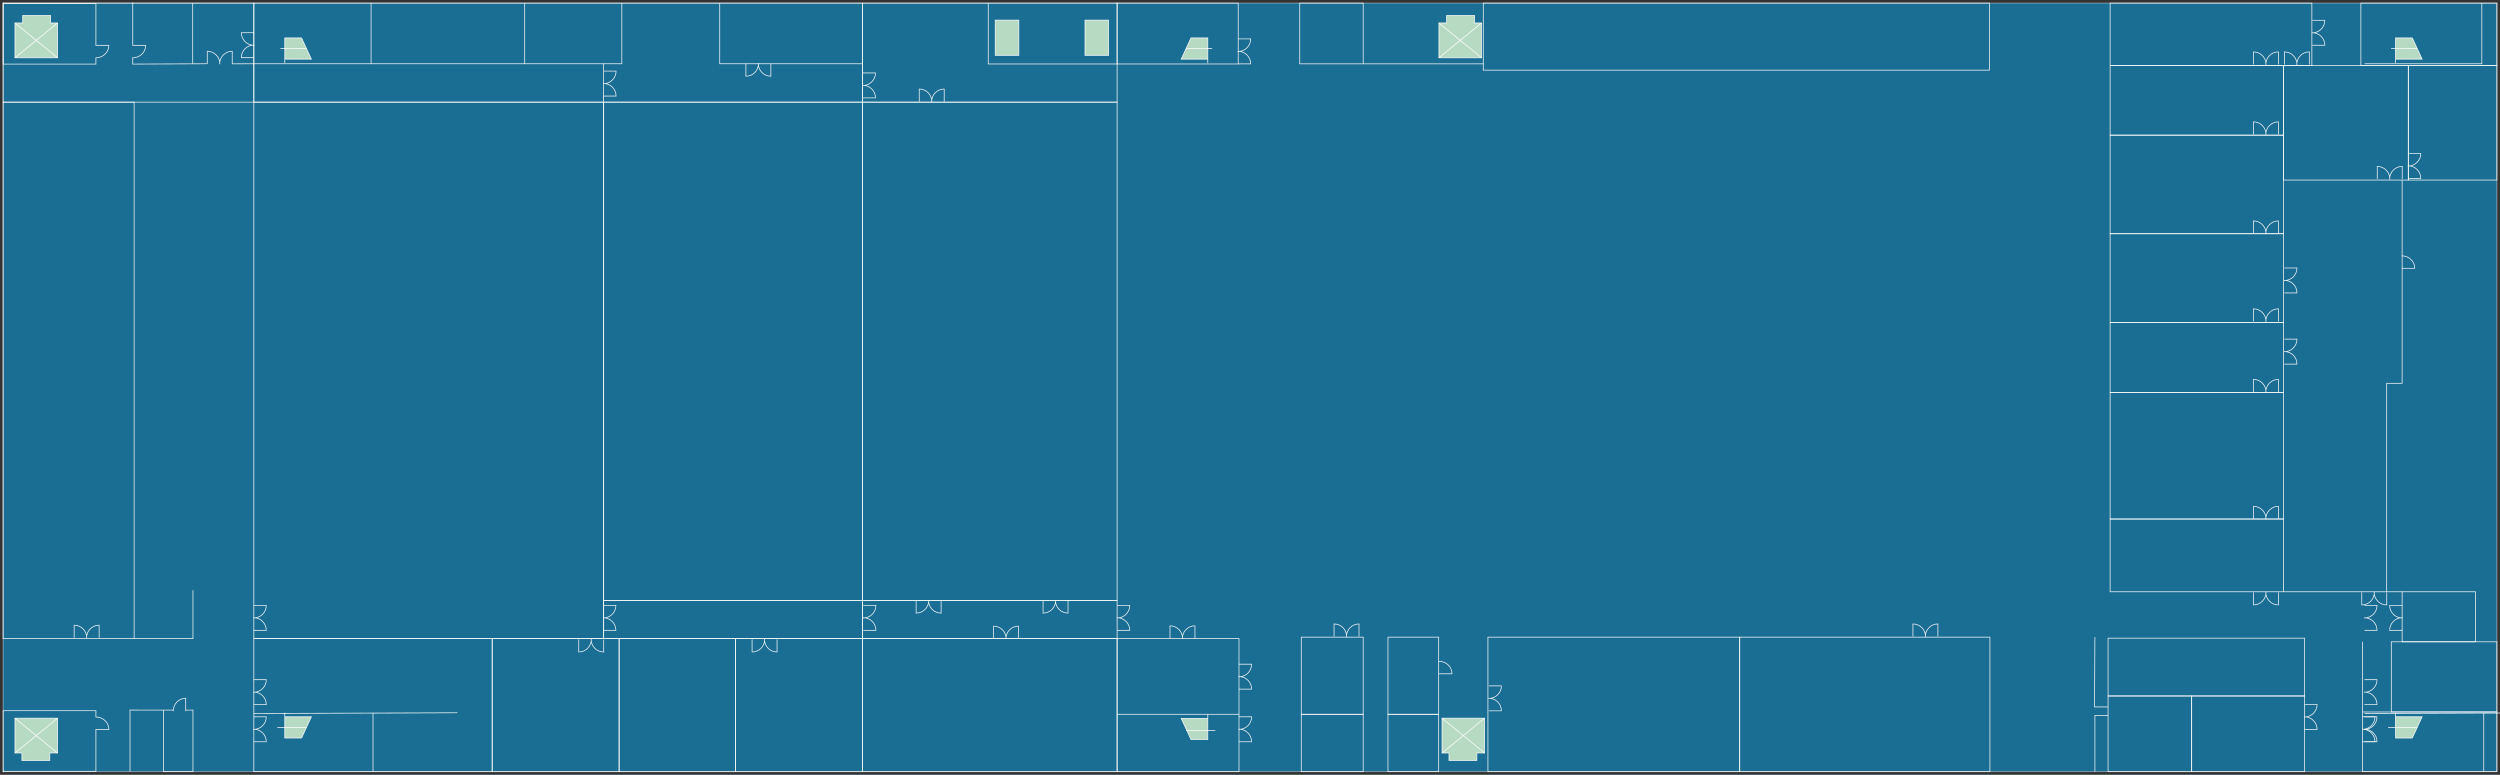 <?xml version="1.0" encoding="utf-8"?>
<!-- Generator: Adobe Illustrator 16.0.0, SVG Export Plug-In . SVG Version: 6.00 Build 0)  -->
<!DOCTYPE svg PUBLIC "-//W3C//DTD SVG 1.1//EN" "http://www.w3.org/Graphics/SVG/1.1/DTD/svg11.dtd">
<svg version="1.1" xmlns="http://www.w3.org/2000/svg" xmlns:xlink="http://www.w3.org/1999/xlink" x="0px" y="0px"
	 width="807.612px" height="250.285px" viewBox="0 0 807.612 250.285" enable-background="new 0 0 807.612 250.285"
	 xml:space="preserve">
<rect x="0" y="0" width="807.612" height="250.285" fill="#333333" stroke="none"/>
<g id="border">
	<rect x="1" y="1" display="none" opacity="0" fill="#FFFFFF" width="805.612" height="248.284"/>
	
		<rect x="1" y="1" opacity="0.5" fill="#03A9F4" stroke="#FFFFFF" stroke-width="0.25" stroke-miterlimit="10" width="805.612" height="248.285"/>
</g>
<g id="area">
	
		<rect x="1" y="1" opacity="0.9" fill="none" stroke="#FFFFFF" stroke-width="0.25" stroke-miterlimit="10" width="81" height="32"/>
	
		<rect x="82" y="1" opacity="0.9" fill="none" stroke="#FFFFFF" stroke-width="0.25" stroke-miterlimit="10" width="196.625" height="32"/>
	
		<rect x="278.625" y="1" opacity="0.9" fill="none" stroke="#FFFFFF" stroke-width="0.25" stroke-miterlimit="10" width="82.25" height="32"/>
	
		<rect x="82" y="206.284" opacity="0.9" fill="none" stroke="#FFFFFF" stroke-width="0.25" stroke-miterlimit="10" width="77" height="43"/>
	
		<rect x="159" y="206.284" opacity="0.9" fill="none" stroke="#FFFFFF" stroke-width="0.25" stroke-miterlimit="10" width="41" height="43"/>
	
		<rect x="200" y="206.284" opacity="0.9" fill="none" stroke="#FFFFFF" stroke-width="0.25" stroke-miterlimit="10" width="37.625" height="43"/>
	
		<rect x="237.625" y="206.284" opacity="0.9" fill="none" stroke="#FFFFFF" stroke-width="0.25" stroke-miterlimit="10" width="41" height="43"/>
	
		<rect x="278.625" y="206.284" opacity="0.9" fill="none" stroke="#FFFFFF" stroke-width="0.25" stroke-miterlimit="10" width="82.25" height="43"/>
	
		<rect x="360.875" y="206.284" opacity="0.9" fill="none" stroke="#FFFFFF" stroke-width="0.25" stroke-miterlimit="10" width="39.375" height="43"/>
	
		<rect x="195" y="33" opacity="0.9" fill="none" stroke="#FFFFFF" stroke-width="0.25" stroke-miterlimit="10" width="83.625" height="161"/>
	
		<rect x="278.625" y="33" opacity="0.9" fill="none" stroke="#FFFFFF" stroke-width="0.25" stroke-miterlimit="10" width="82.25" height="161"/>
	
		<rect x="195" y="194" opacity="0.9" fill="none" stroke="#FFFFFF" stroke-width="0.25" stroke-miterlimit="10" width="83.625" height="12.284"/>
	
		<rect x="278.625" y="194" opacity="0.9" fill="none" stroke="#FFFFFF" stroke-width="0.25" stroke-miterlimit="10" width="82.25" height="12.284"/>
	
		<rect x="360.875" y="1" opacity="0.9" fill="none" stroke="#FFFFFF" stroke-width="0.25" stroke-miterlimit="10" width="39.125" height="19.667"/>
	
		<rect x="479.167" y="1" opacity="0.9" fill="none" stroke="#FFFFFF" stroke-width="0.25" stroke-miterlimit="10" width="163.5" height="21.667"/>
	
		<rect x="681.667" y="1" opacity="0.9" fill="none" stroke="#FFFFFF" stroke-width="0.25" stroke-miterlimit="10" width="65.166" height="20.167"/>
	
		<rect x="762.667" y="1" opacity="0.9" fill="none" stroke="#FFFFFF" stroke-width="0.25" stroke-miterlimit="10" width="43.945" height="20.167"/>
	
		<rect x="681.667" y="21.167" opacity="0.9" fill="none" stroke="#FFFFFF" stroke-width="0.25" stroke-miterlimit="10" width="56" height="22.5"/>
	
		<rect x="681.667" y="43.667" opacity="0.9" fill="none" stroke="#FFFFFF" stroke-width="0.25" stroke-miterlimit="10" width="56" height="31.833"/>
	
		<rect x="681.667" y="75.501" opacity="0.9" fill="none" stroke="#FFFFFF" stroke-width="0.25" stroke-miterlimit="10" width="56" height="28.666"/>
	
		<rect x="681.667" y="104.167" opacity="0.9" fill="none" stroke="#FFFFFF" stroke-width="0.25" stroke-miterlimit="10" width="56" height="22.666"/>
	
		<rect x="681.667" y="126.833" opacity="0.9" fill="none" stroke="#FFFFFF" stroke-width="0.25" stroke-miterlimit="10" width="56" height="40.833"/>
	
		<rect x="681.667" y="167.666" opacity="0.9" fill="none" stroke="#FFFFFF" stroke-width="0.25" stroke-miterlimit="10" width="56" height="23.5"/>
	
		<rect x="737.667" y="21.167" opacity="0.9" fill="none" stroke="#FFFFFF" stroke-width="0.25" stroke-miterlimit="10" width="40.333" height="36.999"/>
	
		<rect x="778" y="21.167" opacity="0.9" fill="none" stroke="#FFFFFF" stroke-width="0.25" stroke-miterlimit="10" width="28.612" height="36.999"/>
	
		<rect x="776" y="191.166" opacity="0.9" fill="none" stroke="#FFFFFF" stroke-width="0.25" stroke-miterlimit="10" width="23.667" height="16.164"/>
	
		<rect x="681" y="206.165" opacity="0.9" fill="none" stroke="#FFFFFF" stroke-width="0.25" stroke-miterlimit="10" width="63.5" height="18.667"/>
	
		<rect x="681" y="224.832" opacity="0.9" fill="none" stroke="#FFFFFF" stroke-width="0.25" stroke-miterlimit="10" width="27" height="24.452"/>
	
		<rect x="708" y="224.832" opacity="0.9" fill="none" stroke="#FFFFFF" stroke-width="0.25" stroke-miterlimit="10" width="36.5" height="24.452"/>
	
		<rect x="763.167" y="230" opacity="0.9" fill="none" stroke="#FFFFFF" stroke-width="0.25" stroke-miterlimit="10" width="43.445" height="19.285"/>
	
		<rect x="772.5" y="207.33" opacity="0.9" fill="none" stroke="#FFFFFF" stroke-width="0.25" stroke-miterlimit="10" width="34.112" height="22.67"/>
	<polyline opacity="0.9" fill="none" stroke="#FFFFFF" stroke-width="0.25" stroke-miterlimit="10" points="776,58.166 776,123.832 
		771,123.832 771,191.166 776,191.166 737.667,191.166 	"/>
	
		<rect x="480.667" y="205.832" opacity="0.9" fill="none" stroke="#FFFFFF" stroke-width="0.25" stroke-miterlimit="10" width="81.333" height="43.452"/>
	
		<rect x="562" y="205.832" opacity="0.9" fill="none" stroke="#FFFFFF" stroke-width="0.25" stroke-miterlimit="10" width="80.833" height="43.452"/>
	
		<rect x="1" y="33" opacity="0.9" fill="none" stroke="#FFFFFF" stroke-width="0.25" stroke-miterlimit="10" width="42.333" height="173.284"/>
	<polyline opacity="0.9" fill="none" stroke="#FFFFFF" stroke-width="0.25" stroke-miterlimit="10" points="62.333,190.667 
		62.333,206.284 43.333,206.284 	"/>
	
		<rect x="82" y="33" opacity="0.9" fill="none" stroke="#FFFFFF" stroke-width="0.25" stroke-miterlimit="10" width="113" height="173.284"/>
</g>
<g id="entrance">
</g>
<g id="asset">
	<path opacity="0.9" fill="none" stroke="#FFFFFF" stroke-width="0.25" stroke-miterlimit="10" d="M360.9,195.563h4.063
		c0,2.245-1.817,4.063-4.063,4.063v-0.063c2.245,0,4.063,1.817,4.063,4.063H360.9"/>
	<path opacity="0.9" fill="none" stroke="#FFFFFF" stroke-width="0.25" stroke-miterlimit="10" d="M278.9,195.563h4.063
		c0,2.245-1.817,4.063-4.063,4.063v-0.063c2.245,0,4.063,1.817,4.063,4.063H278.9"/>
	<path opacity="0.9" fill="none" stroke="#FFFFFF" stroke-width="0.25" stroke-miterlimit="10" d="M194.9,195.563h4.063
		c0,2.245-1.817,4.063-4.063,4.063v-0.063c2.245,0,4.063,1.817,4.063,4.063H194.9"/>
	<path opacity="0.9" fill="none" stroke="#FFFFFF" stroke-width="0.25" stroke-miterlimit="10" d="M81.96,195.563h4.063
		c0,2.245-1.817,4.063-4.063,4.063v-0.063c2.245,0,4.063,1.817,4.063,4.063H81.96"/>
	<path opacity="0.9" fill="none" stroke="#FFFFFF" stroke-width="0.25" stroke-miterlimit="10" d="M81.96,219.563h4.063
		c0,2.245-1.817,4.063-4.063,4.063v-0.063c2.245,0,4.063,1.817,4.063,4.063H81.96"/>
	<path opacity="0.9" fill="none" stroke="#FFFFFF" stroke-width="0.25" stroke-miterlimit="10" d="M81.96,231.563h4.063
		c0,2.245-1.817,4.063-4.063,4.063v-0.063c2.245,0,4.063,1.817,4.063,4.063H81.96"/>
	<path opacity="0.9" fill="none" stroke="#FFFFFF" stroke-width="0.25" stroke-miterlimit="10" d="M400.26,214.563h4.063
		c0,2.245-1.817,4.063-4.063,4.063v-0.063c2.245,0,4.063,1.817,4.063,4.063h-4.063"/>
	<path opacity="0.9" fill="none" stroke="#FFFFFF" stroke-width="0.25" stroke-miterlimit="10" d="M400.26,231.563h4.063
		c0,2.245-1.817,4.063-4.063,4.063v-0.063c2.245,0,4.063,1.817,4.063,4.063h-4.063"/>
	<path opacity="0.9" fill="none" stroke="#FFFFFF" stroke-width="0.25" stroke-miterlimit="10" d="M480.96,221.563h4.063
		c0,2.245-1.817,4.063-4.063,4.063v-0.063c2.245,0,4.063,1.817,4.063,4.063h-4.063"/>
	<path opacity="0.9" fill="none" stroke="#FFFFFF" stroke-width="0.25" stroke-miterlimit="10" d="M744.46,227.563h4.063
		c0,2.245-1.817,4.063-4.063,4.063v-0.063c2.245,0,4.063,1.817,4.063,4.063h-4.063"/>
	<path opacity="0.9" fill="none" stroke="#FFFFFF" stroke-width="0.25" stroke-miterlimit="10" d="M763.168,231.563h4.063
		c0,2.245-1.817,4.063-4.063,4.063v-0.063c2.245,0,4.063,1.817,4.063,4.063h-4.063"/>
	<path opacity="0.9" fill="none" stroke="#FFFFFF" stroke-width="0.25" stroke-miterlimit="10" d="M776.022,203.625h-4.063
		c0-2.245,1.817-4.063,4.063-4.063v0.063c-2.245,0-4.063-1.817-4.063-4.063h4.063"/>
	<path opacity="0.9" fill="none" stroke="#FFFFFF" stroke-width="0.25" stroke-miterlimit="10" d="M736.022,191.361v4.063
		c-2.245,0-4.063-1.817-4.063-4.063h0.063c0,2.245-1.817,4.063-4.063,4.063v-4.063"/>
	<path opacity="0.9" fill="none" stroke="#FFFFFF" stroke-width="0.25" stroke-miterlimit="10" d="M771.022,191.361v4.063
		c-2.245,0-4.063-1.817-4.063-4.063h0.063c0,2.245-1.817,4.063-4.063,4.063v-4.063"/>
	<path opacity="0.9" fill="none" stroke="#FFFFFF" stroke-width="0.25" stroke-miterlimit="10" d="M727.96,167.624v-4.063
		c2.245,0,4.063,1.817,4.063,4.063h-0.063c0-2.245,1.817-4.063,4.063-4.063v4.063"/>
	<path opacity="0.9" fill="none" stroke="#FFFFFF" stroke-width="0.25" stroke-miterlimit="10" d="M727.96,126.624v-4.063
		c2.245,0,4.063,1.817,4.063,4.063h-0.063c0-2.245,1.817-4.063,4.063-4.063v4.063"/>
	<path opacity="0.9" fill="none" stroke="#FFFFFF" stroke-width="0.25" stroke-miterlimit="10" d="M727.96,103.824v-4.063
		c2.245,0,4.063,1.817,4.063,4.063h-0.063c0-2.245,1.817-4.063,4.063-4.063v4.063"/>
	<path opacity="0.9" fill="none" stroke="#FFFFFF" stroke-width="0.25" stroke-miterlimit="10" d="M727.96,75.424v-4.063
		c2.245,0,4.063,1.817,4.063,4.063h-0.063c0-2.245,1.817-4.063,4.063-4.063v4.063"/>
	<path opacity="0.9" fill="none" stroke="#FFFFFF" stroke-width="0.25" stroke-miterlimit="10" d="M727.96,43.424v-4.063
		c2.245,0,4.063,1.817,4.063,4.063h-0.063c0-2.245,1.817-4.063,4.063-4.063v4.063"/>
	<path opacity="0.9" fill="none" stroke="#FFFFFF" stroke-width="0.25" stroke-miterlimit="10" d="M727.96,20.824v-4.063
		c2.245,0,4.063,1.817,4.063,4.063h-0.063c0-2.245,1.817-4.063,4.063-4.063v4.063"/>
	<path opacity="0.9" fill="none" stroke="#FFFFFF" stroke-width="0.25" stroke-miterlimit="10" d="M737.96,20.824v-4.063
		c2.245,0,4.063,1.817,4.063,4.063h-0.063c0-2.245,1.817-4.063,4.063-4.063v4.063"/>
	<path opacity="0.9" fill="none" stroke="#FFFFFF" stroke-width="0.25" stroke-miterlimit="10" d="M767.96,57.824v-4.063
		c2.245,0,4.063,1.817,4.063,4.063h-0.063c0-2.245,1.817-4.063,4.063-4.063v4.063"/>
	<path opacity="0.9" fill="none" stroke="#FFFFFF" stroke-width="0.25" stroke-miterlimit="10" d="M737.96,86.562h4.063
		c0,2.245-1.817,4.063-4.063,4.063v-0.063c2.245,0,4.063,1.817,4.063,4.063h-4.063"/>
	<path opacity="0.9" fill="none" stroke="#FFFFFF" stroke-width="0.25" stroke-miterlimit="10" d="M737.96,109.562h4.063
		c0,2.245-1.817,4.063-4.063,4.063v-0.063c2.245,0,4.063,1.817,4.063,4.063h-4.063"/>
	<path opacity="0.9" fill="none" stroke="#FFFFFF" stroke-width="0.25" stroke-miterlimit="10" d="M777.96,49.562h4.063
		c0,2.245-1.817,4.063-4.063,4.063v-0.063c2.245,0,4.063,1.817,4.063,4.063h-4.063"/>
	<path opacity="0.9" fill="none" stroke="#FFFFFF" stroke-width="0.25" stroke-miterlimit="10" d="M746.96,6.562h4.063
		c0,2.245-1.817,4.063-4.063,4.063v-0.063c2.245,0,4.063,1.817,4.063,4.063h-4.063"/>
	<path opacity="0.9" fill="none" stroke="#FFFFFF" stroke-width="0.25" stroke-miterlimit="10" d="M195.022,206.562v4.063
		c-2.245,0-4.063-1.817-4.063-4.063h0.063c0,2.245-1.817,4.063-4.063,4.063v-4.063"/>
	<path opacity="0.9" fill="none" stroke="#FFFFFF" stroke-width="0.25" stroke-miterlimit="10" d="M251.022,206.562v4.063
		c-2.245,0-4.063-1.817-4.063-4.063h0.063c0,2.245-1.817,4.063-4.063,4.063v-4.063"/>
	<path opacity="0.9" fill="none" stroke="#FFFFFF" stroke-width="0.25" stroke-miterlimit="10" d="M377.96,206.225v-4.063
		c2.245,0,4.063,1.817,4.063,4.063h-0.063c0-2.245,1.817-4.063,4.063-4.063v4.063"/>
	<path opacity="0.9" fill="none" stroke="#FFFFFF" stroke-width="0.25" stroke-miterlimit="10" d="M430.96,205.624v-4.063
		c2.245,0,4.063,1.817,4.063,4.063h-0.063c0-2.245,1.817-4.063,4.063-4.063v4.063"/>
	<path opacity="0.9" fill="none" stroke="#FFFFFF" stroke-width="0.25" stroke-miterlimit="10" d="M320.96,206.324v-4.063
		c2.245,0,4.063,1.817,4.063,4.063h-0.063c0-2.245,1.817-4.063,4.063-4.063v4.063"/>
	<path opacity="0.9" fill="none" stroke="#FFFFFF" stroke-width="0.25" stroke-miterlimit="10" d="M304.022,194v4.063
		c-2.245,0-4.063-1.817-4.063-4.063h0.063c0,2.245-1.817,4.063-4.063,4.063V194"/>
	<path opacity="0.9" fill="none" stroke="#FFFFFF" stroke-width="0.25" stroke-miterlimit="10" d="M345.022,194v4.063
		c-2.245,0-4.063-1.817-4.063-4.063h0.063c0,2.245-1.817,4.063-4.063,4.063V194"/>
	<path opacity="0.9" fill="none" stroke="#FFFFFF" stroke-width="0.25" stroke-miterlimit="10" d="M617.96,205.624v-4.063
		c2.245,0,4.063,1.817,4.063,4.063h-0.063c0-2.245,1.817-4.063,4.063-4.063v4.063"/>
	<path opacity="0.9" fill="none" stroke="#FFFFFF" stroke-width="0.25" stroke-miterlimit="10" d="M399.96,12.562h4.063
		c0,2.245-1.817,4.063-4.063,4.063v-0.063c2.245,0,4.063,1.817,4.063,4.063h-4.063"/>
	<path opacity="0.9" fill="none" stroke="#FFFFFF" stroke-width="0.25" stroke-miterlimit="10" d="M278.76,23.562h4.063
		c0,2.245-1.817,4.063-4.063,4.063v-0.063c2.245,0,4.063,1.817,4.063,4.063h-4.063"/>
	<path opacity="0.9" fill="none" stroke="#FFFFFF" stroke-width="0.25" stroke-miterlimit="10" d="M82.022,18.624H77.96
		c0-2.245,1.817-4.063,4.063-4.063v0.063c-2.245,0-4.063-1.817-4.063-4.063h4.063"/>
	<path opacity="0.9" fill="none" stroke="#FFFFFF" stroke-width="0.25" stroke-miterlimit="10" d="M23.96,206.024v-4.063
		c2.245,0,4.063,1.817,4.063,4.063H27.96c0-2.245,1.817-4.063,4.063-4.063v4.063"/>
	<path opacity="0.9" fill="none" stroke="#FFFFFF" stroke-width="0.25" stroke-miterlimit="10" d="M296.96,32.824v-4.063
		c2.245,0,4.063,1.817,4.063,4.063h-0.063c0-2.245,1.817-4.063,4.063-4.063v4.063"/>
	<path opacity="0.9" fill="none" stroke="#FFFFFF" stroke-width="0.25" stroke-miterlimit="10" d="M249.022,20.562v4.063
		c-2.245,0-4.063-1.817-4.063-4.063h0.063c0,2.245-1.817,4.063-4.063,4.063v-4.063"/>
	<path opacity="0.9" fill="none" stroke="#FFFFFF" stroke-width="0.25" stroke-miterlimit="10" d="M1.016,0.813v19.896h29.965
		v-2.037c2.315,0,4.188-1.803,4.188-4.031h-4.188V1.125H1.1"/>
	<path opacity="0.9" fill="none" stroke="#FFFFFF" stroke-width="0.25" stroke-miterlimit="10" d="M82,20.593l-6.978,0.031v-4.063
		c-2.245,0-4.063,1.817-4.063,4.063h0.063c0-2.245-1.817-4.063-4.063-4.063v4.063v-0.031l-24.078,0.116v-2.037
		c2.315,0,4.188-1.803,4.188-4.031h-4.188V0.813"/>
	
		<line opacity="0.9" fill="none" stroke="#FFFFFF" stroke-width="0.25" stroke-miterlimit="10" x1="62.25" y1="20.593" x2="62.25" y2="1"/>
	<polyline opacity="0.9" fill="none" stroke="#FFFFFF" stroke-width="0.25" stroke-miterlimit="10" points="119.875,1 
		119.875,20.593 82,20.593 	"/>
	<polyline opacity="0.9" fill="none" stroke="#FFFFFF" stroke-width="0.25" stroke-miterlimit="10" points="169.5,1 169.5,20.593 
		119.875,20.593 	"/>
	<polyline opacity="0.9" fill="none" stroke="#FFFFFF" stroke-width="0.25" stroke-miterlimit="10" points="200.875,1 
		200.875,20.593 169.5,20.593 	"/>
	<path opacity="0.9" fill="none" stroke="#FFFFFF" stroke-width="0.25" stroke-miterlimit="10" d="M194.96,22.972h4.063
		c0,2.245-1.817,4.063-4.063,4.063v-0.063c2.245,0,4.063,1.817,4.063,4.063h-4.063L195,33V20.593"/>
	<polyline opacity="0.9" fill="none" stroke="#FFFFFF" stroke-width="0.25" stroke-miterlimit="10" points="232.5,1 232.5,20.593 
		278.625,20.593 	"/>
	<polyline opacity="0.9" fill="none" stroke="#FFFFFF" stroke-width="0.25" stroke-miterlimit="10" points="319.25,1 319.25,20.667 
		360.875,20.667 	"/>
	
		<rect x="321.5" y="6.5" opacity="0.9" fill="#C8E6C9" stroke="#FFFFFF" stroke-width="0.25" stroke-miterlimit="10" width="7.625" height="11.375"/>
	
		<rect x="350.5" y="6.5" opacity="0.9" fill="#C8E6C9" stroke="#FFFFFF" stroke-width="0.25" stroke-miterlimit="10" width="7.625" height="11.375"/>
	<polyline opacity="0.9" fill="none" stroke="#FFFFFF" stroke-width="0.25" stroke-miterlimit="10" points="440.375,20.624 
		440.375,1 419.875,1 419.875,20.624 479.167,20.624 	"/>
	
		<line opacity="0.9" fill="none" stroke="#FFFFFF" stroke-width="0.25" stroke-miterlimit="10" x1="763.167" y1="230" x2="763.167" y2="207.33"/>
	<polyline opacity="0.9" fill="none" stroke="#FFFFFF" stroke-width="0.25" stroke-miterlimit="10" points="681,228.375 
		676.625,228.375 676.75,205.832 	"/>
	<polyline opacity="0.9" fill="none" stroke="#FFFFFF" stroke-width="0.25" stroke-miterlimit="10" points="681,231.125 
		676.75,231.125 676.75,249.284 	"/>
	
		<rect x="420.375" y="230.75" opacity="0.9" fill="none" stroke="#FFFFFF" stroke-width="0.25" stroke-miterlimit="10" width="20" height="18.535"/>
	
		<rect x="448.375" y="230.75" opacity="0.9" fill="none" stroke="#FFFFFF" stroke-width="0.25" stroke-miterlimit="10" width="16.375" height="18.534"/>
	
		<rect x="420.375" y="205.832" opacity="0.9" fill="none" stroke="#FFFFFF" stroke-width="0.25" stroke-miterlimit="10" width="20" height="24.918"/>
	
		<rect x="448.375" y="205.832" opacity="0.9" fill="none" stroke="#FFFFFF" stroke-width="0.25" stroke-miterlimit="10" width="16.375" height="24.918"/>
	
		<line opacity="0.9" fill="none" stroke="#FFFFFF" stroke-width="0.25" stroke-miterlimit="10" x1="360.875" y1="230.75" x2="400.25" y2="230.75"/>
	<polyline opacity="0.9" fill="none" stroke="#FFFFFF" stroke-width="0.25" stroke-miterlimit="10" points="120.5,249.284 
		120.5,230.375 147.75,230.25 82,230.5 	"/>
	<path opacity="0.9" fill="none" stroke="#FFFFFF" stroke-width="0.25" stroke-miterlimit="10" d="M1.016,249.485v-19.896h29.965
		v2.037c2.315,0,4.188,1.805,4.188,4.031h-4.188v13.516H1.1"/>
	<path opacity="0.9" fill="none" stroke="#FFFFFF" stroke-width="0.25" stroke-miterlimit="10" d="M52.833,229.389v19.896l9.5,0.001
		v-19.896h-2.341v0.361v-4.188c-2.228,0-4.031,1.873-4.031,4.188v-0.361H42v19.896"/>
	<path opacity="0.9" fill="none" stroke="#FFFFFF" stroke-width="0.25" stroke-miterlimit="10" d="M464.883,213.641
		c2.315,0,4.188,1.805,4.188,4.031h-4.188"/>
	<path opacity="0.9" fill="none" stroke="#FFFFFF" stroke-width="0.25" stroke-miterlimit="10" d="M775.883,82.64
		c2.315,0,4.188,1.805,4.188,4.031h-4.188"/>
	<polygon opacity="0.9" fill="#C8E6C9" stroke="#FFFFFF" stroke-width="0.25" stroke-miterlimit="10" points="4.833,7.417 
		7.333,7.417 7.333,5 16.333,5 16.333,7.417 18.583,7.417 18.583,18.667 4.833,18.667 	"/>
	
		<line opacity="0.9" fill="none" stroke="#FFFFFF" stroke-width="0.25" stroke-miterlimit="10" x1="4.833" y1="7.417" x2="18.583" y2="18.667"/>
	
		<line opacity="0.9" fill="none" stroke="#FFFFFF" stroke-width="0.25" stroke-miterlimit="10" x1="18.583" y1="7.417" x2="4.833" y2="18.667"/>
	<polygon opacity="0.9" fill="#C8E6C9" stroke="#FFFFFF" stroke-width="0.25" stroke-miterlimit="10" points="18.583,243.251 
		16.083,243.251 16.083,245.668 7.083,245.668 7.083,243.251 4.833,243.251 4.833,232.001 18.583,232.001 	"/>
	
		<line opacity="0.9" fill="none" stroke="#FFFFFF" stroke-width="0.25" stroke-miterlimit="10" x1="18.583" y1="243.251" x2="4.833" y2="232.001"/>
	
		<line opacity="0.9" fill="none" stroke="#FFFFFF" stroke-width="0.25" stroke-miterlimit="10" x1="4.833" y1="243.251" x2="18.583" y2="232.001"/>
	<polygon opacity="0.9" fill="#C8E6C9" stroke="#FFFFFF" stroke-width="0.25" stroke-miterlimit="10" points="479.584,243.251 
		477.084,243.251 477.084,245.668 468.084,245.668 468.084,243.251 465.834,243.251 465.834,232.001 479.584,232.001 	"/>
	
		<line opacity="0.9" fill="none" stroke="#FFFFFF" stroke-width="0.25" stroke-miterlimit="10" x1="479.584" y1="243.251" x2="465.834" y2="232.001"/>
	
		<line opacity="0.9" fill="none" stroke="#FFFFFF" stroke-width="0.25" stroke-miterlimit="10" x1="465.834" y1="243.251" x2="479.584" y2="232.001"/>
	<polygon opacity="0.9" fill="#C8E6C9" stroke="#FFFFFF" stroke-width="0.25" stroke-miterlimit="10" points="464.834,7.417 
		467.334,7.417 467.334,5 476.334,5 476.334,7.417 478.584,7.417 478.584,18.667 464.834,18.667 	"/>
	
		<line opacity="0.9" fill="none" stroke="#FFFFFF" stroke-width="0.25" stroke-miterlimit="10" x1="464.834" y1="7.417" x2="478.584" y2="18.667"/>
	
		<line opacity="0.9" fill="none" stroke="#FFFFFF" stroke-width="0.25" stroke-miterlimit="10" x1="478.584" y1="7.417" x2="464.834" y2="18.667"/>
	<polyline opacity="0.9" fill="#C8E6C9" stroke="#FFFFFF" stroke-width="0.25" stroke-miterlimit="10" points="92,231.563 
		100.583,231.563 97.417,238.417 92,238.417 92,230.25 	"/>
	
		<line opacity="0.9" fill="none" stroke="#FFFFFF" stroke-width="0.25" stroke-miterlimit="10" x1="89.583" y1="234.99" x2="99" y2="234.99"/>
	<polyline opacity="0.9" fill="#C8E6C9" stroke="#FFFFFF" stroke-width="0.25" stroke-miterlimit="10" points="390.168,232.063 
		381.584,232.063 384.752,238.917 390.168,238.917 390.168,230.75 	"/>
	
		<line opacity="0.9" fill="none" stroke="#FFFFFF" stroke-width="0.25" stroke-miterlimit="10" x1="392.584" y1="235.99" x2="383.168" y2="235.99"/>
	<polyline opacity="0.9" fill="#C8E6C9" stroke="#FFFFFF" stroke-width="0.25" stroke-miterlimit="10" points="390.168,19.104 
		381.584,19.104 384.752,12.25 390.168,12.25 390.168,20.417 	"/>
	
		<line opacity="0.9" fill="none" stroke="#FFFFFF" stroke-width="0.25" stroke-miterlimit="10" x1="391.584" y1="15.677" x2="383.177" y2="15.658"/>
	<polyline opacity="0.9" fill="#C8E6C9" stroke="#FFFFFF" stroke-width="0.25" stroke-miterlimit="10" points="92,19.104 
		100.584,19.104 97.416,12.25 92,12.25 92,20.417 	"/>
	
		<line opacity="0.9" fill="none" stroke="#FFFFFF" stroke-width="0.25" stroke-miterlimit="10" x1="90.584" y1="15.677" x2="98.991" y2="15.658"/>
	<g>
		<path opacity="0.9" fill="none" stroke="#FFFFFF" stroke-width="0.25" stroke-miterlimit="10" d="M763.822,195.563h4.063
			c0,2.245-1.817,4.063-4.063,4.063v-0.063c2.245,0,4.063,1.817,4.063,4.063h-4.063"/>
		<path opacity="0.9" fill="none" stroke="#FFFFFF" stroke-width="0.25" stroke-miterlimit="10" d="M763.822,219.563h4.063
			c0,2.245-1.817,4.063-4.063,4.063v-0.063c2.245,0,4.063,1.817,4.063,4.063h-4.063"/>
		<path opacity="0.9" fill="none" stroke="#FFFFFF" stroke-width="0.25" stroke-miterlimit="10" d="M763.822,231.563h4.063
			c0,2.245-1.817,4.063-4.063,4.063v-0.063c2.245,0,4.063,1.817,4.063,4.063h-4.063"/>
		<polyline opacity="0.9" fill="none" stroke="#FFFFFF" stroke-width="0.25" stroke-miterlimit="10" points="801.737,1.001 
			801.737,20.594 763.862,20.594 		"/>
		<polyline opacity="0.9" fill="none" stroke="#FFFFFF" stroke-width="0.25" stroke-miterlimit="10" points="802.362,249.285 
			802.362,230.376 829.612,230.251 763.862,230.501 		"/>
		<polyline opacity="0.9" fill="#C8E6C9" stroke="#FFFFFF" stroke-width="0.25" stroke-miterlimit="10" points="773.862,231.563 
			782.446,231.563 779.278,238.418 773.862,238.418 773.862,230.251 		"/>
		
			<line opacity="0.9" fill="none" stroke="#FFFFFF" stroke-width="0.25" stroke-miterlimit="10" x1="771.446" y1="234.991" x2="780.862" y2="234.991"/>
		<polyline opacity="0.9" fill="#C8E6C9" stroke="#FFFFFF" stroke-width="0.25" stroke-miterlimit="10" points="773.862,19.105 
			782.446,19.105 779.278,12.251 773.862,12.251 773.862,20.418 		"/>
		
			<line opacity="0.9" fill="none" stroke="#FFFFFF" stroke-width="0.25" stroke-miterlimit="10" x1="772.446" y1="15.678" x2="780.854" y2="15.659"/>
	</g>
</g>
</svg>
